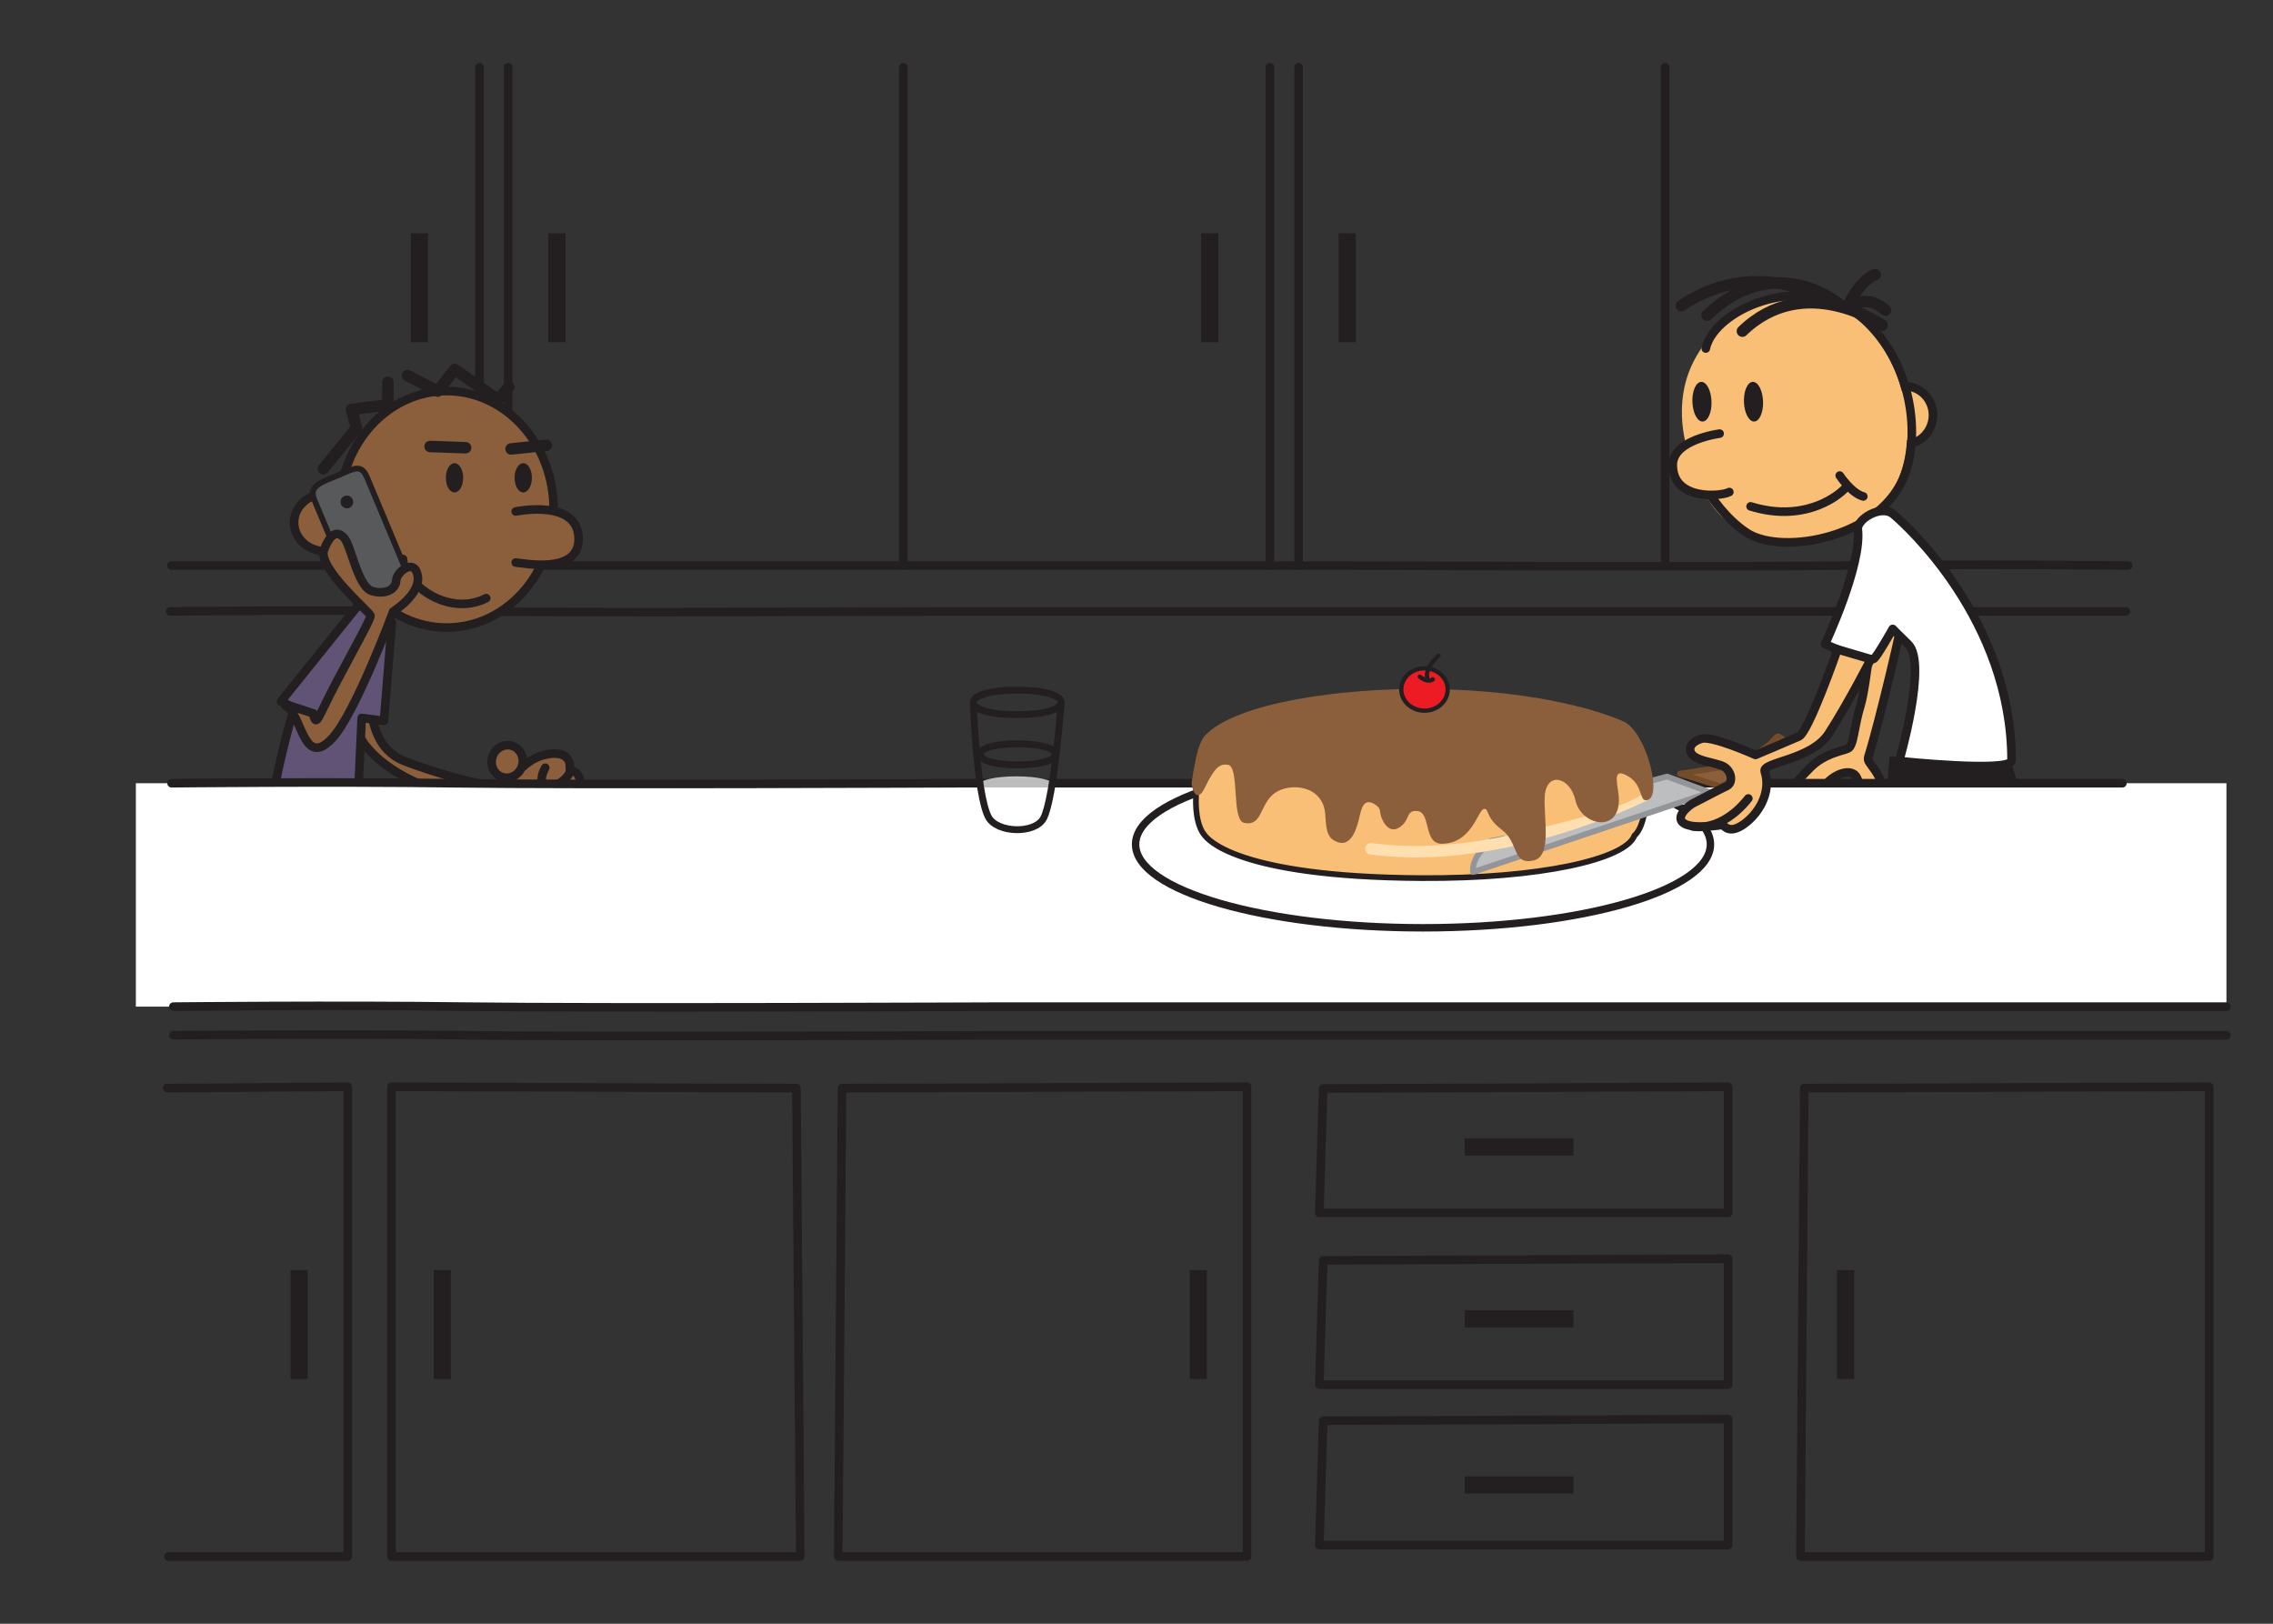 <?xml version="1.0" encoding="utf-8"?>
<!-- Generator: Adobe Illustrator 16.0.0, SVG Export Plug-In . SVG Version: 6.00 Build 0)  -->
<!DOCTYPE svg PUBLIC "-//W3C//DTD SVG 1.1//EN" "http://www.w3.org/Graphics/SVG/1.1/DTD/svg11.dtd">
<svg version="1.1" id="Layer_1" xmlns="http://www.w3.org/2000/svg" xmlns:xlink="http://www.w3.org/1999/xlink" x="0px" y="0px"
	 width="396.85px" height="283.464px" viewBox="0 0 396.85 283.464" enable-background="new 0 0 396.85 283.464"
	 xml:space="preserve">
<rect x="0" y="0" width="396.85" height="283.464" fill="#333333" stroke="none"/>
<g>
	<polygon fill="#231F20" stroke="#231F20" stroke-width="1.5" stroke-miterlimit="10" points="330.583,132.855 329.694,144.378 
		353.421,142.888 350.205,132.746 	"/>
	<path fill="none" stroke="#231F20" stroke-width="2" stroke-linecap="round" stroke-linejoin="round" stroke-miterlimit="10" d="
		M298.039,55.023c12.764-12.117,24.28-0.961,24.28-0.961s2.141-5.096,5.088-6.121"/>
	<path fill="none" stroke="#231F20" stroke-width="2" stroke-linecap="round" stroke-linejoin="round" stroke-miterlimit="10" d="
		M293.537,53.369c14.447-9.795,28.782,0.693,28.782,0.693c2.771-2.279,5.08-1.535,6.871,0.092"/>
	<path fill="none" stroke="#231F20" stroke-width="1.5" stroke-linecap="round" stroke-linejoin="round" stroke-miterlimit="10" d="
		M29.931,98.732h204.074c0,0,67.276,0.295,88.721,0c21.441-0.293,48.841,0,48.841,0"/>
	<path fill="none" stroke="#231F20" stroke-width="1.5" stroke-linecap="round" stroke-linejoin="round" stroke-miterlimit="10" d="
		M371.142,106.732H167.489c0,0-67.274,0.295-88.719,0c-21.441-0.293-49.052,0-49.052,0"/>
	
		<line fill="none" stroke="#231F20" stroke-width="1.5" stroke-linecap="round" stroke-linejoin="round" stroke-miterlimit="10" x1="157.72" y1="11.732" x2="157.72" y2="98.732"/>
	
		<line fill="none" stroke="#231F20" stroke-width="1.5" stroke-linecap="round" stroke-linejoin="round" stroke-miterlimit="10" x1="290.72" y1="11.732" x2="290.72" y2="98.732"/>
	
		<line fill="none" stroke="#231F20" stroke-width="1.5" stroke-linecap="round" stroke-linejoin="round" stroke-miterlimit="10" x1="221.72" y1="11.732" x2="221.72" y2="98.732"/>
	
		<line fill="none" stroke="#231F20" stroke-width="1.5" stroke-linecap="round" stroke-linejoin="round" stroke-miterlimit="10" x1="226.72" y1="11.732" x2="226.72" y2="98.732"/>
	<rect x="209.72" y="40.732" fill="#231F20" width="3" height="19"/>
	<rect x="233.72" y="40.732" fill="#231F20" width="3" height="19"/>
	
		<path fill="#F9BF76" stroke="#231F20" stroke-width="1.5" stroke-linecap="round" stroke-linejoin="round" stroke-miterlimit="10" d="
		M327.114,106.859c0,0-1.188,12.756-2.278,16.305c-1.181,3.828-1.156,7.084-2.219,7.521c-1.059,0.436-4.162,0.92-6.514,3.287
		c-3.078,3.098-5.379,5.569-3.478,10.125c0.824,1.975,2.931,2.66,3.713,1.084c0.777-1.574,1.388-4.896,1.898-7.162
		c0.427-1.894,4.115-4.146,5.613-2.734c1.501,1.408,0.278,6.434,2.522,7.367c2.247,0.934,3.205-0.902,3.082-2.314
		c-0.123-1.418-0.924-4.168-2.027-5.773c-1.106-1.608-1.452-1.725-1.188-2.553c1.789-5.633,6.219-24.332,6.215-25.707
		L327.114,106.859z"/>
	<path fill="none" stroke="#231F20" stroke-width="2" stroke-linecap="round" stroke-linejoin="round" stroke-miterlimit="10" d="
		M330.419,100.845"/>
	
		<ellipse transform="matrix(0.201 -0.98 0.98 0.201 194.548 383.628)" fill="#F9BF76" stroke="#231F20" stroke-width="1.5" stroke-linecap="round" stroke-linejoin="round" stroke-miterlimit="10" cx="332.356" cy="72.598" rx="5.093" ry="4.98"/>
	<path fill="#F9BF76" d="M297.881,86.505c1.099,1.996,2.55,4.084,6.354,6.543c6.104,3.941,23.779,0.881,27.665-10.584
		c2.521-7.434,0.783-18.58-6.342-25.818c-10.096-10.258-25.185-2.184-28.544,4.199C296.426,61.958,289.222,70.722,297.881,86.505z"
		/>
	<path fill="#231F20" d="M307.816,70.062c0.072,1.918-0.619,3.494-1.54,3.527c-0.919,0.035-1.724-1.486-1.795-3.406
		c-0.069-1.912,0.619-3.485,1.541-3.521C306.941,66.628,307.745,68.15,307.816,70.062z"/>
	<path fill="#231F20" d="M298.816,70.062c0.072,1.918-0.619,3.494-1.54,3.527c-0.919,0.035-1.724-1.486-1.795-3.406
		c-0.069-1.912,0.619-3.485,1.541-3.521C297.941,66.628,298.745,68.15,298.816,70.062z"/>
	<path fill="none" stroke="#231F20" stroke-width="1.5" stroke-linecap="round" stroke-linejoin="round" stroke-miterlimit="10" d="
		M305.641,88.398c8.854,2.744,14.798-1.282,16.681-3.336"/>
	
		<ellipse transform="matrix(0.201 -0.98 0.98 0.201 157.795 357.597)" fill="#F9BF76" cx="298.01" cy="82.112" rx="4.509" ry="5.768"/>
	<path fill="none" stroke="#231F20" stroke-width="1.5" stroke-linecap="round" stroke-linejoin="round" stroke-miterlimit="10" d="
		M300.233,75.697c0,0-8.104,1.049-8.174,5.389c-0.104,6.355,8.479,5.584,9.87,4.807"/>
	<path fill="none" stroke="#231F20" stroke-width="2" stroke-linecap="round" stroke-linejoin="round" stroke-miterlimit="10" d="
		M304.207,57.814c10.896-10.521,24.408-1.039,24.408-1.039"/>
	<path fill="none" stroke="#231F20" stroke-width="1.5" stroke-linecap="round" stroke-linejoin="round" stroke-miterlimit="10" d="
		M321.202,83.017c0,0,2.063,3.127,4.116,3.648"/>
	<path fill="none" stroke="#231F20" stroke-width="1.5" stroke-linecap="round" stroke-linejoin="round" stroke-miterlimit="10" d="
		M297.818,60.845c1.447-7.068,18.449-14.457,28.544-4.199c7.125,7.238,8.86,18.388,6.344,25.818
		c-3.888,11.465-21.562,14.525-27.665,10.584c-3.806-2.459-6.354-6.543-6.354-6.543"/>
	
		<path fill="#FFFFFF" stroke="#231F20" stroke-width="1.5" stroke-linecap="round" stroke-linejoin="round" stroke-miterlimit="10" d="
		M324.363,92.417c0.752,6.219-5.72,20.021-5.72,20.021s6.719,3.074,8.479,2.586c0.458-0.125,3.332-5.23,3.332-5.23
		s1.188,1.223,2.7,2.676c3.41,3.268-1.571,20.385-1.571,20.385s19.622,2.06,19.622-0.106c0.001-24.563-18.547-41.229-20.652-42.979
		C328.445,88.019,324.15,90.656,324.363,92.417z"/>
	<rect x="207.72" y="221.732" fill="#231F20" width="3" height="19"/>
	
		<line fill="none" stroke="#231F20" stroke-width="1.5" stroke-linecap="round" stroke-linejoin="round" stroke-miterlimit="10" x1="83.72" y1="11.732" x2="83.72" y2="98.732"/>
	
		<line fill="none" stroke="#231F20" stroke-width="1.5" stroke-linecap="round" stroke-linejoin="round" stroke-miterlimit="10" x1="88.72" y1="11.732" x2="88.72" y2="98.732"/>
	<rect x="71.72" y="40.732" fill="#231F20" width="3" height="19"/>
	<rect x="95.72" y="40.732" fill="#231F20" width="3" height="19"/>
	<g>
		<path fill="#8B5E3C" stroke="#231F20" stroke-width="1.5" stroke-miterlimit="10" d="M64.862,119.472
			c0,0-1.59,10.438,5.649,13.354c3.969,1.603,16.113,5.442,17.987,4.123c0,0,2.718-4.039,6.052-5.019
			c3.336-0.977,5.034,0.051,4.941,2.047c-0.058,1.242,0.811,0.049,1.524,1.492c0.714,1.441,0.026,2.527-0.237,2.924
			c-0.284,0.424,1.722,0.213,0.823,2.23c-1.249,2.809-6.494,3.215-9.925-0.641c-1.062-1.191-11.892-1.049-14.709-1.822
			c-6.806-1.863-14.042-6.789-14.818-11.57C61.531,122.771,64.862,119.472,64.862,119.472z"/>
		
			<ellipse fill="#8B5E3C" stroke="#231F20" stroke-width="1.5" stroke-miterlimit="10" cx="56.886" cy="91.216" rx="5.545" ry="5.033"/>
		
			<ellipse fill="#8B5E3C" stroke="#231F20" stroke-width="1.5" stroke-miterlimit="10" cx="77.979" cy="88.914" rx="18.683" ry="20.643"/>
		
			<path fill="#615375" stroke="#231F20" stroke-width="1.5" stroke-linecap="round" stroke-linejoin="round" stroke-miterlimit="10" d="
			M68.421,108.691l-1.386,17.154l-3.887-0.516l-0.854,18.824c0,0-12.262,0.922-14.276-0.979c-1.91-1.797,3.321-19.596,3.321-19.596
			l-2.279-1.135l14.499-18.029L68.421,108.691z"/>
		<path fill="none" stroke="#231F20" stroke-width="2" stroke-linecap="round" stroke-linejoin="round" stroke-miterlimit="10" d="
			M93.121,126.904"/>
		
			<path fill="none" stroke="#231F20" stroke-width="1.5" stroke-linecap="round" stroke-linejoin="round" stroke-miterlimit="10" d="
			M95.196,134.031c0,0-1.741,2.934,0.651,3.344c0.604,0.105,3.119-0.941,3.76-2.84"/>
		<path fill="#8B5E3C" stroke="#231F20" stroke-width="1.5" stroke-miterlimit="10" d="M96.453,137.855c0,0-1.111,2.375,0.605,2.664
			c0.604,0.104,2.791-0.66,3.807-2.16"/>
		
			<ellipse transform="matrix(-0.32 0.948 -0.948 -0.32 242.928 91.432)" fill="#8B5E3C" stroke="#231F20" stroke-width="1.5" stroke-miterlimit="10" cx="88.645" cy="132.914" rx="2.858" ry="2.705"/>
		<path fill="#231F20" d="M89.843,83.41c0,1.41,0.675,2.559,1.51,2.559c0.836,0,1.512-1.148,1.512-2.559
			c0-1.412-0.676-2.553-1.512-2.553C90.518,80.857,89.843,81.998,89.843,83.41z"/>
		<path fill="#231F20" d="M77.843,83.41c0,1.41,0.675,2.559,1.51,2.559c0.836,0,1.512-1.148,1.512-2.559
			c0-1.412-0.676-2.553-1.512-2.553C78.518,80.857,77.843,81.998,77.843,83.41z"/>
		
			<line fill="none" stroke="#231F20" stroke-width="2" stroke-linecap="round" stroke-linejoin="round" stroke-miterlimit="10" x1="81.287" y1="78.164" x2="75.085" y2="77.943"/>
		
			<line fill="none" stroke="#231F20" stroke-width="2" stroke-linecap="round" stroke-linejoin="round" stroke-miterlimit="10" x1="95.399" y1="77.728" x2="89.227" y2="78.378"/>
		
			<path fill="none" stroke="#231F20" stroke-width="1.5" stroke-linecap="round" stroke-linejoin="round" stroke-miterlimit="10" d="
			M84.887,104.421c-6.59,3.354-14.313-2.393-14.521-6.83"/>
		
			<polyline fill="none" stroke="#231F20" stroke-width="2" stroke-linecap="round" stroke-linejoin="round" stroke-miterlimit="10" points="
			88.843,67.55 86.968,69.781 79.386,64.498 76.434,68.273 71.143,65.572 		"/>
		
			<polyline fill="none" stroke="#231F20" stroke-width="2" stroke-linecap="round" stroke-linejoin="round" stroke-miterlimit="10" points="
			67.72,66.732 67.72,70.671 61.345,71.474 62.256,74.695 56.448,81.851 		"/>
		<ellipse fill="#8B5E3C" cx="95.531" cy="93.924" rx="5.494" ry="4.306"/>
		
			<path fill="none" stroke="#231F20" stroke-width="1.5" stroke-linecap="round" stroke-linejoin="round" stroke-miterlimit="10" d="
			M90.036,89.292c0,0,10.96-2.295,10.988,4.799c0.025,6.348-10.016,4.123-10.988,4.123"/>
		
			<polyline fill="none" stroke="#231F20" stroke-width="1.5" stroke-linecap="round" stroke-linejoin="round" stroke-miterlimit="10" points="
			63.673,110.261 57.433,125.601 51.176,123.5 		"/>
	</g>
	<path fill="none" stroke="#231F20" stroke-width="1.5" stroke-linecap="round" stroke-linejoin="round" stroke-miterlimit="10" d="
		M388.72,180.732H174.576c0,0-70.585,0.295-93.082,0c-22.494-0.293-51.228,0-51.228,0"/>
	<rect x="255.72" y="198.732" fill="#231F20" width="19" height="3"/>
	<rect x="255.72" y="228.732" fill="#231F20" width="19" height="3"/>
	<rect x="255.72" y="257.732" fill="#231F20" width="19" height="3"/>
	<rect x="320.72" y="221.732" fill="#231F20" width="3" height="19"/>
	
		<polygon fill="none" stroke="#231F20" stroke-width="1.5" stroke-linecap="round" stroke-linejoin="round" stroke-miterlimit="10" points="
		231.017,190.029 230.346,211.732 301.72,211.732 301.72,189.732 	"/>
	
		<polygon fill="none" stroke="#231F20" stroke-width="1.5" stroke-linecap="round" stroke-linejoin="round" stroke-miterlimit="10" points="
		315.017,189.958 314.346,271.732 385.72,271.732 385.72,189.732 	"/>
	
		<polygon fill="none" stroke="#231F20" stroke-width="1.5" stroke-linecap="round" stroke-linejoin="round" stroke-miterlimit="10" points="
		147.017,189.958 146.346,271.732 217.72,271.732 217.72,189.732 	"/>
	<rect x="75.72" y="221.732" fill="#231F20" width="3" height="19"/>
	<rect x="50.72" y="221.732" fill="#231F20" width="3" height="19"/>
	
		<polygon fill="none" stroke="#231F20" stroke-width="1.5" stroke-linecap="round" stroke-linejoin="round" stroke-miterlimit="10" points="
		139.048,189.958 139.719,271.732 68.345,271.732 68.345,189.732 	"/>
	
		<polyline fill="none" stroke="#231F20" stroke-width="1.5" stroke-linecap="round" stroke-linejoin="round" stroke-miterlimit="10" points="
		29.411,271.732 60.72,271.732 60.72,189.732 29.18,189.958 	"/>
	<path fill="none" stroke="#231F20" stroke-width="1.5" stroke-linecap="round" stroke-linejoin="round" stroke-miterlimit="10" d="
		M65.346,271.732"/>
	
		<polygon fill="none" stroke="#231F20" stroke-width="1.5" stroke-linecap="round" stroke-linejoin="round" stroke-miterlimit="10" points="
		231.017,248.029 230.346,269.732 301.72,269.732 301.72,247.732 	"/>
	
		<polygon fill="none" stroke="#231F20" stroke-width="1.5" stroke-linecap="round" stroke-linejoin="round" stroke-miterlimit="10" points="
		231.017,220.029 230.346,241.732 301.72,241.732 301.72,219.732 	"/>
	<rect x="23.72" y="136.732" fill="#FFFFFF" width="365" height="39"/>
	<path fill="none" stroke="#231F20" stroke-width="1.5" stroke-linecap="round" stroke-linejoin="round" stroke-miterlimit="10" d="
		M370.551,136.732H167.503c0,0-67.132,0.295-88.524,0c-21.396-0.293-49.024,0-49.024,0"/>
	<path fill="none" stroke="#231F20" stroke-width="1.5" stroke-linecap="round" stroke-linejoin="round" stroke-miterlimit="10" d="
		M388.72,175.732H174.576c0,0-70.585,0.295-93.082,0c-22.494-0.293-51.228,0-51.228,0"/>
	<g>
		<ellipse opacity="0.7" fill="#FFFFFF" enable-background="new    " cx="177.46" cy="136.99" rx="6.494" ry="1.461"/>
		<path fill="none" stroke="#231F20" stroke-width="1.2" stroke-miterlimit="10" d="M169.939,123.009c0,0,0.552,15.615,2.625,19.613
			c1.466,2.82,8.15,3.031,9.642,0.211c1.856-3.514,3.08-20.357,3.08-20.357"/>
		<path fill="none" stroke="#231F20" stroke-width="1.2" stroke-miterlimit="10" d="M169.939,122.626
			c0,1.184,2.773,2.143,7.639,2.143c4.866,0,7.708-0.959,7.708-2.143c0-1.182-2.842-2.143-7.708-2.143
			C172.713,120.484,169.939,121.445,169.939,122.626z"/>
		<path fill="none" stroke="#231F20" stroke-width="1.2" stroke-miterlimit="10" d="M171.109,131.685
			c0,1.017,2.379,1.836,6.548,1.836c4.171,0,6.605-0.819,6.605-1.836c0-1.012-2.438-1.834-6.605-1.834
			S171.109,130.673,171.109,131.685z"/>
	</g>
	
		<ellipse fill="none" stroke="#231F20" stroke-width="1.3" stroke-miterlimit="10" cx="248.45" cy="147.405" rx="50.181" ry="14.565"/>
	<path fill="#F9BF76" stroke="#231F20" stroke-miterlimit="10" d="M284.051,128.357c-24.162-7.815-70.324-1.737-71.895,0.144
		c-3.477,4.177-4.555,14.199-1.816,17.341c0.381,0.438,5.1,7.26,37.796,7.455c20.752,0.121,35.716-3.279,37.239-7.445
		c0.043-0.037,0.093-0.076,0.13-0.115C288.458,142.785,288.077,129.66,284.051,128.357z"/>
	
		<ellipse fill="#FFFFFF" stroke="#231F20" stroke-width="1.3" stroke-miterlimit="10" cx="248.135" cy="129.202" rx="36.127" ry="7.821"/>
	<path fill="#DD9F5B" stroke="#231F20" stroke-width="1.5" stroke-miterlimit="10" d="M8.13,122.962"/>
	<g>
		<path fill="#58595B" stroke="#231F20" stroke-miterlimit="10" d="M71.217,100.371c1.014,2.418-0.245,3.625-2.664,4.641
			l-0.46,0.191c-2.42,1.014-5.086,1.451-6.102-0.969L54.843,87.17c-1.016-2.418,1.555-3.092,3.973-4.104l0.463-0.192
			c2.42-1.015,3.775-1.985,4.79,0.435L71.217,100.371z"/>
		
			<ellipse transform="matrix(0.386 0.922 -0.922 0.386 118.025 -2.045)" fill="#231F20" cx="60.55" cy="87.674" rx="1.119" ry="1.106"/>
	</g>
	<path fill="#8B5E3C" stroke="#231F20" stroke-width="1.5" stroke-miterlimit="10" d="M72.94,100.576
		c-0.512-3.271-3.697-0.787-3.771,0.777c-0.072,1.563-1.915,2.533-4.272,1.807c-2.354-0.727-3.595-7.66-4.685-9.082
		c-1.092-1.42-2.412-1.293-3.635,1.875c-1.222,3.166,7.955,10.863,8.112,11.516c0.158,0.65-5.264,9.92-8.394,16.461
		c-1.124,2.35-1.192,2.207-1.698,0.58l-4.735-1.547c-0.375,0.217,0.438,0.488,0.742,0.826c2.237,2.488,2.771,10.068,7.405,5.086
		c4.056-4.361,10.646-22.129,10.646-22.129S73.439,103.771,72.94,100.576z"/>
	<g>
		<path fill="#BCBEC0" stroke="#939598" stroke-linecap="round" stroke-linejoin="round" stroke-miterlimit="10" d="
			M257.192,152.238l41.358-13.911l-7.494-2.765c0,0-16.363,4.228-25.68,8.338C256.175,147.962,257.192,152.238,257.192,152.238z"/>
		<path fill="#8B5E3C" stroke="#754C29" stroke-linecap="round" stroke-linejoin="round" stroke-miterlimit="10" d="
			M300.339,137.275l13.534-5.645c0,0-2.993-3.303-3.516-3.059c-0.521,0.244-0.781,1.195-3.254,2.676
			c-2.472,1.48-2.731,2.115-6.768,2.748c-4.033,0.635-7.025,1.059-7.025,1.059L300.339,137.275z"/>
	</g>
	<g>
		
			<path fill="#F9BF76" stroke="#231F20" stroke-width="1.5" stroke-linecap="round" stroke-linejoin="round" stroke-miterlimit="10" d="
			M306.49,131.794c0,0-7.563-3.395-9.428-2.828c-2.465,0.75-2.32,2.359-1.248,3.107c1.07,0.744,2.914,0.957,4.701,1.557
			c1.788,0.598,2.271,2.994,0.916,3.619c-1.355,0.623-4.926,2.553-5.739,2.938c-0.813,0.388-3.396,2.455-1.7,3.547
			c1.693,1.09,6.61,0.293,6.61,0.293c0.225-0.389,0.898,1.82,3.615,0.024c2.716-1.793,5.119-5.635,3.896-9.368
			c-0.551-1.683,8.126-1.943,11.144-6.601c3.339-5.151,7.375-13.008,7.375-13.008l-5.82-1.712c0,0-5.021,14.443-6.731,15.203
			C312.37,129.322,306.49,131.794,306.49,131.794z"/>
		
			<path fill="none" stroke="#231F20" stroke-width="1.5" stroke-linecap="round" stroke-linejoin="round" stroke-miterlimit="10" d="
			M295.539,144.271c0,0,4.837,1.199,9.706-4.879"/>
	</g>
	<path fill="none" stroke="#FFDFB0" stroke-width="2" stroke-linecap="round" stroke-linejoin="round" stroke-miterlimit="10" d="
		M239.347,148.173c22.902,3.184,47.845-9.365,47.845-9.365"/>
	<path fill="#F9BF76" d="M254.011,146.904c1.284-2.863,15.101-7.188,15.101-7.188l14.453-3.629l3.139-0.756
		c0,0,0.862,2.205,0.488,2.813C284.945,141.789,253.441,148.173,254.011,146.904z"/>
	<path fill="#8B5E3C" d="M210.388,128.396c-1.419,1.506-1.953,6.039-2.333,8.121c-0.116,0.637,0.741,4.236,2.333,0.926
		c1.783-3.707,2.73-4.129,4-3.93c2.094,0.326,0.556,9.672,2.833,10.141c3.227,0.666,2.678-3.305,5.345-5.206
		c2.667-1.9,8.529-1.39,8.822,3.821c0.175,3.115,0.507,4.109,2.084,4.717c2.727,1.053,3.583-3.16,3.916-4.543
		c0.333-1.385,0.771-3.327,2.833-1.901c1.17,0.81,0.334,1.209,1.334,2.938c1,1.73,2.241,1.574,3.333,0.521
		c1.207-1.168,0.707-2.528,2.5-2.422c2.521,0.151,1.063,5.718,4.333,5.718c5.243,0,6.334-5.893,7.334-6.064
		c1-0.174,0.166,1.386,3.166,3.633c3,2.25,1.749,6.154,5.5,5.363c3.397-0.715,1.67-7.791,1.999-11.426
		c0.375-4.146,4.437-3.144,5.335,0.903c1.04,4.685,8.478,5.979,7.5-1.261c-0.301-2.217-0.917-4.481,1.708-2.926
		c2.625,1.557,1.896,4.285,3.178,4.187c3.013-0.231,0-11.929-3.943-13.731c-2.96-1.354-13.938-5.414-33.773-5.697
		C234.252,120.054,215.804,122.65,210.388,128.396z"/>
	<g>
		
			<ellipse fill="#ED1C24" stroke="#231F20" stroke-width="0.75" stroke-miterlimit="10" cx="248.705" cy="120.366" rx="4.051" ry="3.696"/>
		
			<path fill="#ED1C24" stroke="#231F20" stroke-width="0.75" stroke-linecap="round" stroke-linejoin="round" stroke-miterlimit="10" d="
			M247.886,118.13c1.496,1.188,2.271,0.465,2.271,0.465"/>
		
			<path fill="none" stroke="#231F20" stroke-width="0.75" stroke-linecap="round" stroke-linejoin="round" stroke-miterlimit="10" d="
			M251.155,114.453c0,0-2.45,2.215-1.964,3.898"/>
	</g>
</g>
</svg>

